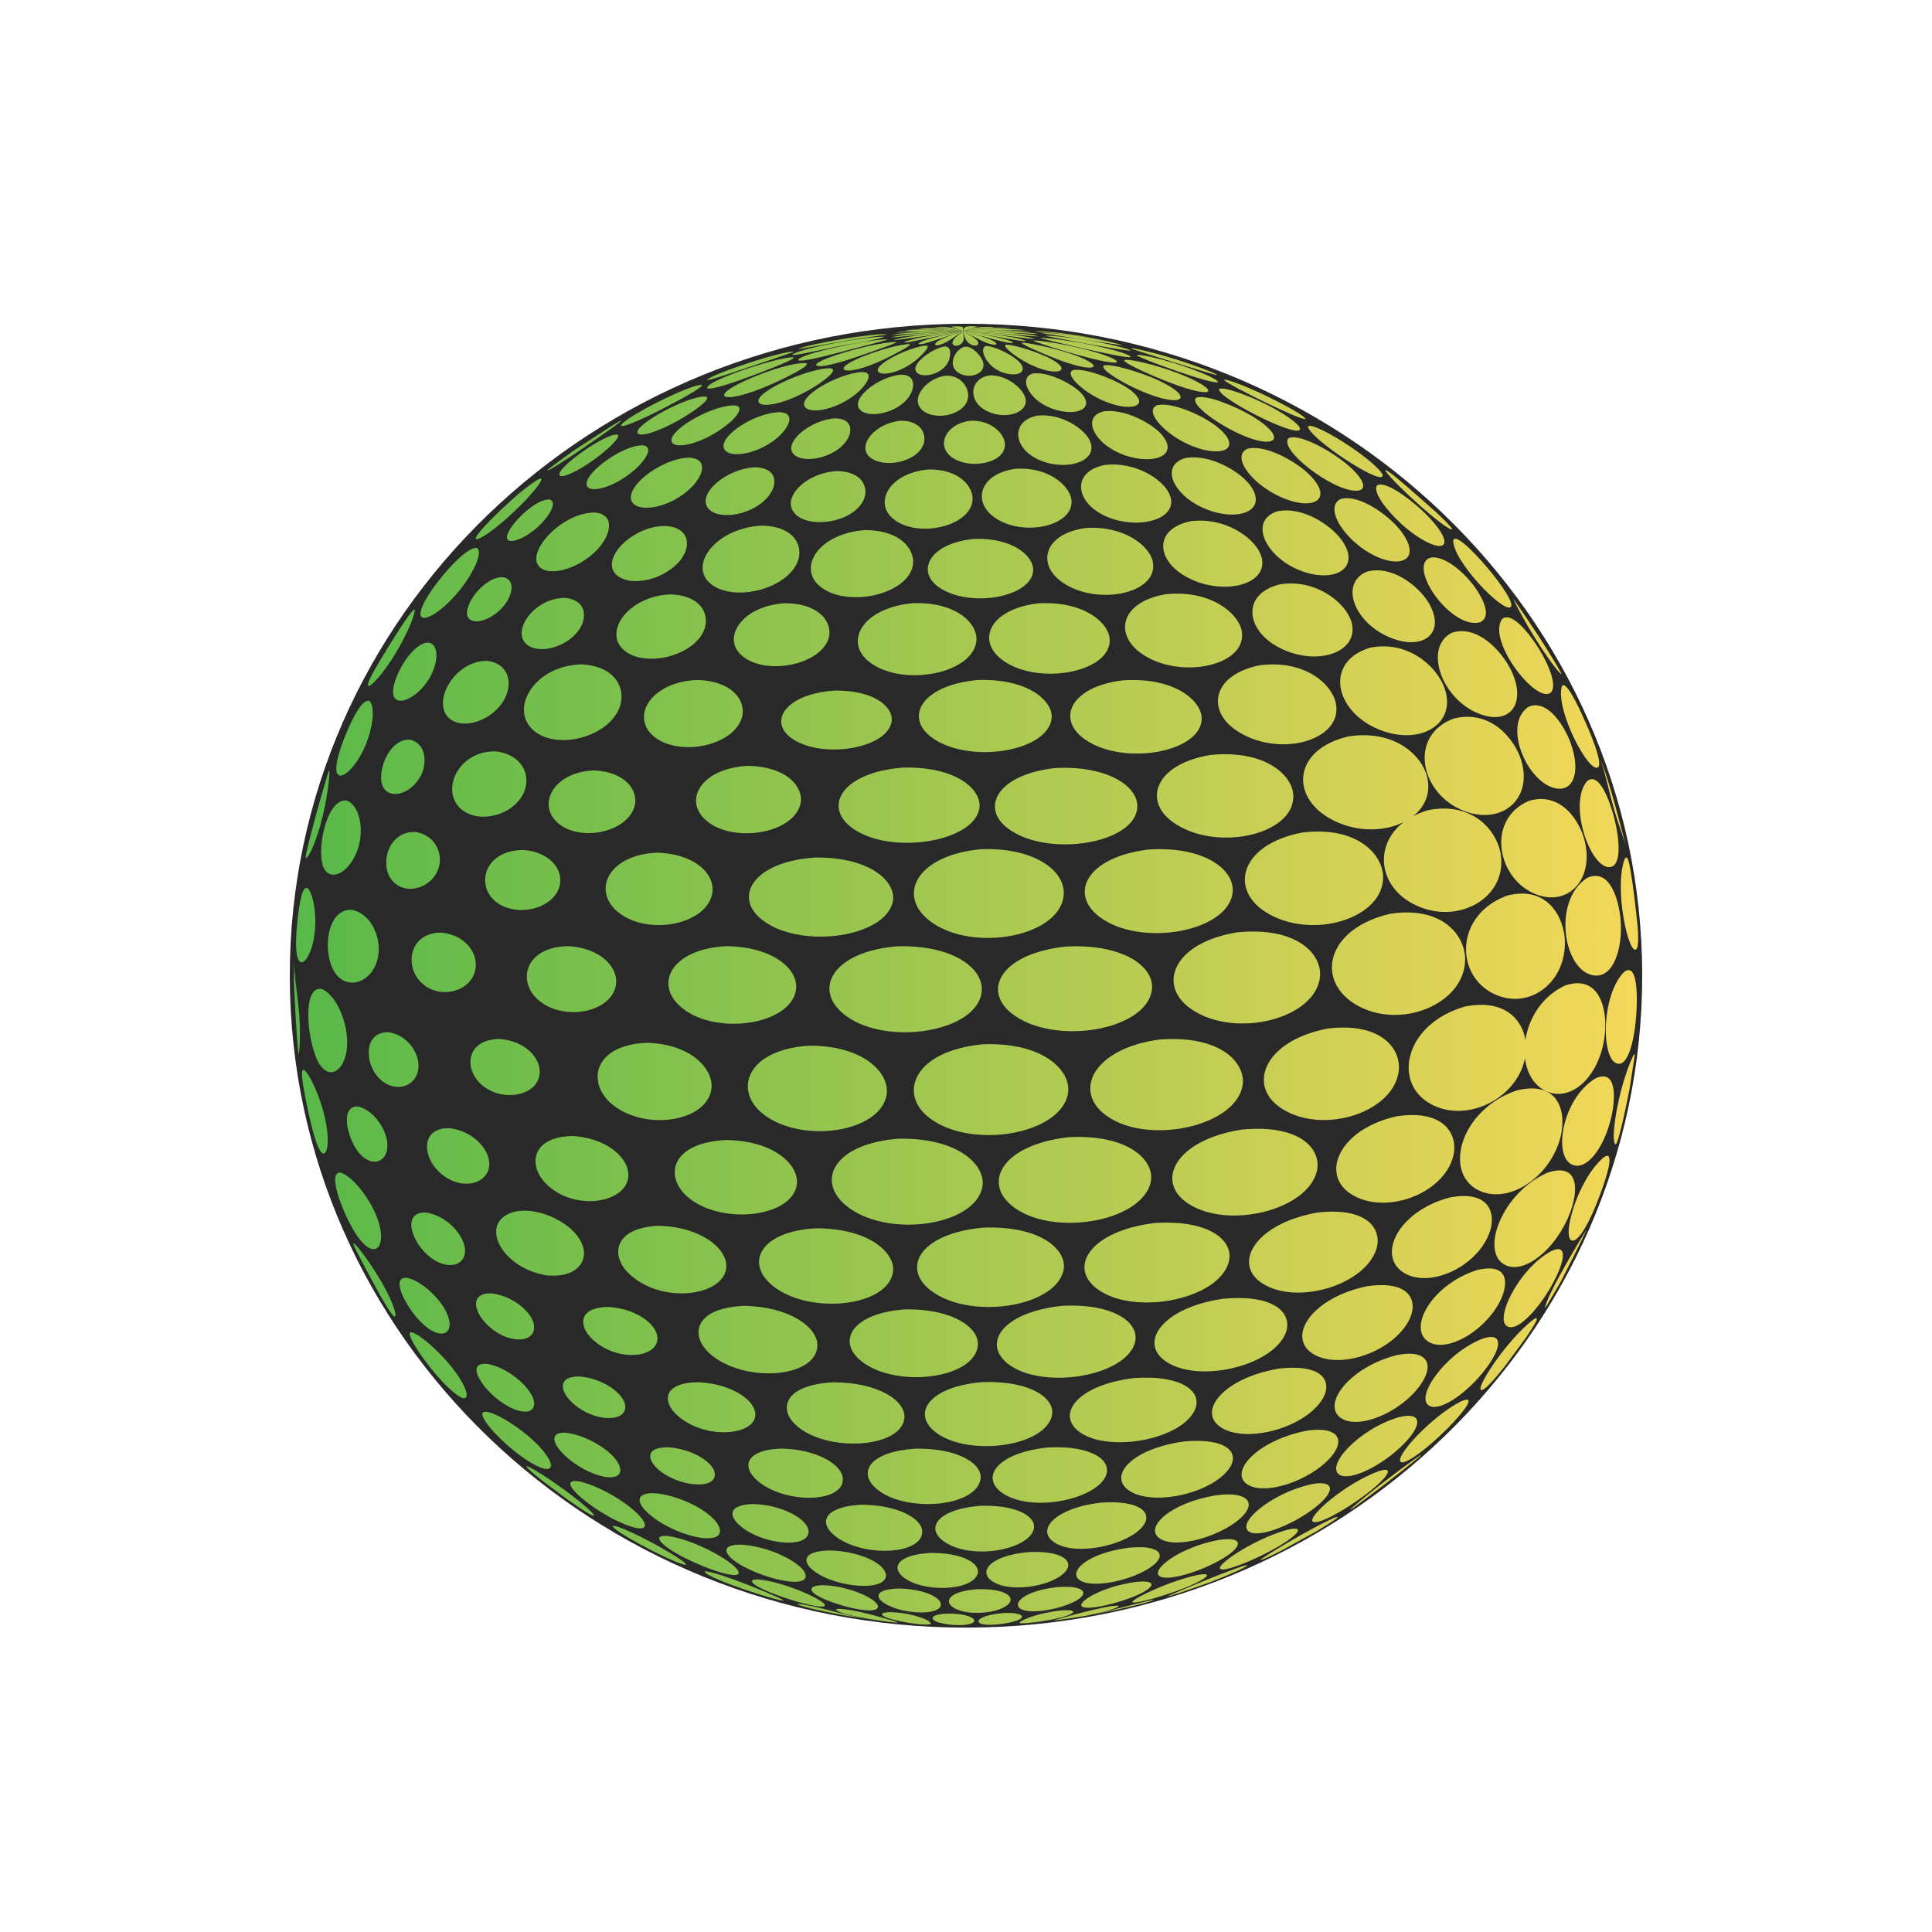 <svg width="40" height="40" viewBox="0 0 40 40" fill="none" xmlns="http://www.w3.org/2000/svg">
<path d="M20.021 33.698C27.753 33.685 34.012 27.632 34 20.178C33.988 12.723 27.71 6.691 19.978 6.703C12.246 6.716 5.988 12.769 6 20.223C6.012 27.677 12.29 33.71 20.021 33.698Z" fill="#292929"/>
<path d="M11.937 9.371C11.724 9.514 11.361 9.753 11.33 9.741C11.345 9.724 11.355 9.714 11.415 9.668L11.441 9.647L11.87 9.334C12.818 8.717 12.818 8.717 12.866 8.709C12.798 8.788 11.944 9.365 11.937 9.371ZM12.259 9.544C12.537 9.348 12.875 9.05 12.783 8.998C12.534 8.962 11.464 9.724 11.591 9.847C11.645 9.901 11.944 9.766 12.259 9.544ZM13.067 9.788C13.328 9.581 13.56 9.268 13.32 9.22C12.879 9.197 11.967 9.886 12.173 10.089C12.278 10.193 12.693 10.085 13.067 9.788ZM20.134 10.372C20.169 10.087 19.866 9.703 19.211 9.72C18.401 9.799 18.084 10.417 18.499 10.747C19.002 11.148 20.071 10.903 20.134 10.372ZM22.178 10.32C22.123 10.037 21.693 9.664 21.033 9.705C20.288 9.803 20.128 10.376 20.578 10.704C21.18 11.144 22.288 10.88 22.178 10.32ZM24.194 10.193C24.046 9.913 23.509 9.56 22.89 9.624C22.249 9.739 22.246 10.274 22.708 10.585C23.336 11.007 24.353 10.828 24.24 10.314C24.232 10.276 24.213 10.228 24.194 10.193ZM25.852 10.008C25.622 9.734 25.04 9.4 24.551 9.481C24.05 9.618 24.247 10.145 24.76 10.44C25.392 10.801 26.113 10.685 25.985 10.241C25.965 10.166 25.919 10.087 25.852 10.008ZM27.057 9.778C26.764 9.514 26.171 9.197 25.825 9.292C25.464 9.456 25.962 10.094 26.641 10.341C27.14 10.523 27.462 10.384 27.292 10.058C27.245 9.973 27.161 9.871 27.057 9.778ZM27.773 9.523C27.436 9.268 26.867 8.973 26.677 9.074C26.464 9.299 27.578 10.164 28.079 10.16C28.29 10.158 28.269 9.986 28.027 9.741C27.979 9.693 27.896 9.614 27.773 9.523ZM14.305 10.1C14.549 9.863 14.678 9.512 14.288 9.475C13.674 9.473 12.841 10.15 13.113 10.428C13.297 10.614 13.908 10.488 14.305 10.1ZM15.929 10.249C16.1 10.021 16.096 9.693 15.647 9.674C15.027 9.695 14.409 10.243 14.672 10.536C14.89 10.781 15.616 10.668 15.929 10.249ZM17.883 10.343C17.992 10.098 17.858 9.757 17.322 9.753C16.652 9.795 16.14 10.347 16.482 10.658C16.798 10.949 17.674 10.812 17.883 10.343ZM27.965 9.253C27.562 8.979 27.098 8.742 27.079 8.838C27.148 9.097 28.532 10.013 28.622 9.861C28.66 9.795 28.372 9.529 27.965 9.253ZM10.537 10.396L10.507 10.422C10.645 10.303 10.831 10.143 10.969 10.021C10.768 10.189 10.63 10.312 10.537 10.396ZM9.468 12.279C9.772 11.922 10.015 11.438 9.875 11.347C9.676 11.306 9.211 11.864 9.192 11.887C8.775 12.389 8.674 12.667 8.712 12.752C8.774 12.891 9.15 12.655 9.468 12.279ZM10.44 12.532C10.624 12.298 10.664 12.001 10.424 11.951C10.014 11.922 9.53 12.595 9.706 12.804C9.835 12.954 10.219 12.812 10.44 12.532ZM20.213 13.29C20.265 12.939 19.841 12.464 18.914 12.487C17.875 12.576 17.474 13.265 17.973 13.684C18.628 14.232 20.113 13.971 20.213 13.29ZM22.975 13.234C22.956 12.889 22.434 12.439 21.501 12.491C20.512 12.605 20.221 13.232 20.716 13.636C21.43 14.216 23.013 13.935 22.975 13.234ZM25.701 13.026C25.61 12.68 25.052 12.211 24.14 12.302C23.207 12.458 23.059 13.124 23.626 13.526C24.401 14.078 25.787 13.798 25.714 13.103C25.712 13.08 25.706 13.049 25.701 13.026ZM27.94 12.775C27.783 12.435 27.217 11.984 26.499 12.098C25.71 12.293 25.789 13.02 26.438 13.383C27.242 13.834 28.188 13.506 27.973 12.85C27.963 12.827 27.95 12.798 27.94 12.775ZM29.57 12.466C29.355 12.123 28.821 11.7 28.307 11.833C27.735 12.059 28.013 12.875 28.771 13.196C29.413 13.468 29.879 13.159 29.647 12.615C29.628 12.568 29.597 12.509 29.57 12.466ZM30.514 12.127C30.153 11.65 29.658 11.399 29.512 11.621C29.294 11.955 30.094 13.03 30.647 12.883C30.956 12.727 30.56 12.188 30.514 12.127ZM11.994 13.03C12.157 12.787 12.148 12.426 11.704 12.379C11.079 12.372 10.601 13.034 10.883 13.321C11.129 13.568 11.741 13.408 11.994 13.03ZM14.555 13.095C14.714 12.787 14.574 12.339 13.896 12.306C13.042 12.329 12.514 13.037 12.879 13.423C13.263 13.829 14.28 13.628 14.555 13.095ZM17.152 13.228C17.255 12.924 17.002 12.495 16.257 12.489C15.372 12.54 14.944 13.19 15.344 13.56C15.814 13.995 16.962 13.784 17.152 13.228ZM30.796 11.756C30.731 11.679 30.151 10.999 30.088 11.187C30.073 11.6 31.096 12.673 31.272 12.572C31.37 12.516 31.094 12.109 30.796 11.756ZM7.53 15.515C7.724 15.104 7.779 14.606 7.643 14.51C7.501 14.473 7.307 14.861 7.205 15.097C7.006 15.552 6.921 15.903 6.983 16.017C7.065 16.162 7.345 15.905 7.53 15.515ZM8.724 16.036C8.858 15.749 8.795 15.382 8.491 15.315C8.031 15.278 7.756 16.075 7.958 16.335C8.132 16.561 8.555 16.397 8.724 16.036ZM20.276 16.741C20.342 16.368 19.829 15.867 18.701 15.892C17.432 15.986 17.023 16.704 17.656 17.152C18.439 17.708 20.155 17.437 20.276 16.741ZM23.547 16.714C23.57 16.281 22.929 15.847 21.856 15.901C20.666 16.027 20.288 16.71 20.862 17.148C21.675 17.767 23.507 17.47 23.547 16.714ZM26.775 16.447C26.745 16.044 26.196 15.523 25.075 15.629C23.938 15.807 23.656 16.559 24.269 17.011C25.153 17.663 26.839 17.285 26.775 16.447ZM29.556 16.121C29.466 15.666 28.898 15.095 27.917 15.247C26.804 15.509 26.718 16.434 27.468 16.907C28.424 17.507 29.733 17.017 29.556 16.121ZM31.497 15.747C31.365 15.307 30.867 14.682 30.098 14.877C29.19 15.212 29.38 16.335 30.196 16.739C31.021 17.144 31.75 16.588 31.497 15.747ZM32.507 15.353C32.359 14.969 32.006 14.462 31.637 14.639C31.092 15.023 31.643 16.245 32.234 16.326C32.605 16.374 32.727 15.93 32.507 15.353ZM10.85 16.397C11.002 16.038 10.799 15.614 10.255 15.556C9.514 15.544 9.129 16.316 9.512 16.718C9.864 17.082 10.639 16.897 10.85 16.397ZM13.127 16.727C13.249 16.378 12.95 15.982 12.311 15.951C11.503 15.971 11.133 16.598 11.503 16.994C11.919 17.437 12.935 17.271 13.127 16.727ZM16.57 16.656C16.656 16.328 16.324 15.867 15.48 15.857C14.536 15.907 14.161 16.536 14.582 16.951C15.107 17.472 16.409 17.279 16.57 16.656ZM32.812 14.921C32.413 14.027 32.349 14.178 32.33 14.228C32.221 14.741 32.896 16.009 33.084 15.888C33.163 15.838 33.063 15.484 32.812 14.921ZM13.639 8.504C13.647 8.5 14.501 8.068 14.536 7.977L14.532 7.972C14.334 7.933 12.91 8.645 12.856 8.811L12.862 8.819C12.958 8.84 13.438 8.605 13.639 8.504ZM14.054 8.699C14.357 8.527 14.724 8.265 14.626 8.217L14.606 8.211C14.238 8.186 13.073 8.823 13.207 8.975C13.263 9.043 13.603 8.954 14.054 8.699ZM20.804 9.172C20.783 8.971 20.516 8.691 20.086 8.711C19.591 8.772 19.367 9.216 19.706 9.467C20.071 9.735 20.848 9.595 20.804 9.172ZM22.553 9.101C22.432 8.871 21.985 8.562 21.495 8.603C20.992 8.688 20.967 9.141 21.315 9.405C21.814 9.784 22.683 9.647 22.591 9.203C22.585 9.172 22.568 9.129 22.553 9.101ZM24.029 8.973C23.816 8.749 23.273 8.458 22.852 8.516C22.449 8.614 22.589 9.023 22.981 9.276C23.499 9.612 24.234 9.575 24.171 9.216C24.159 9.145 24.107 9.056 24.029 8.973ZM25.161 8.807C24.866 8.587 24.267 8.321 23.962 8.388C23.666 8.504 24.109 8.983 24.622 9.209C25.105 9.421 25.52 9.38 25.441 9.128C25.413 9.035 25.311 8.919 25.161 8.807ZM25.921 8.614C25.57 8.404 24.962 8.159 24.766 8.234C24.572 8.392 25.639 9.087 26.161 9.141C26.378 9.164 26.439 9.075 26.315 8.923C26.278 8.879 26.171 8.763 25.921 8.614ZM14.921 8.892C15.225 8.686 15.424 8.437 15.24 8.398L15.207 8.394C14.704 8.387 13.754 8.96 13.921 9.17C14.015 9.29 14.484 9.193 14.921 8.892ZM16.119 9.041C16.33 8.85 16.485 8.554 16.144 8.533C15.56 8.549 14.777 9.112 15.027 9.338C15.192 9.49 15.751 9.373 16.119 9.041ZM17.52 9.133C17.658 8.94 17.658 8.668 17.294 8.661C16.77 8.691 16.213 9.168 16.43 9.402C16.624 9.608 17.263 9.492 17.52 9.133ZM19.125 9.182C19.188 8.981 19.058 8.705 18.647 8.711C18.123 8.757 17.731 9.222 18.009 9.465C18.288 9.705 19 9.575 19.125 9.182ZM26.278 8.404C25.86 8.188 25.301 7.985 25.238 8.06C25.232 8.248 26.741 9.016 26.902 8.906C26.983 8.852 26.704 8.626 26.278 8.404ZM26.203 8.19C25.795 7.995 25.401 7.844 25.345 7.864L25.353 7.879C25.511 8.01 26.942 8.713 27.032 8.676C26.979 8.562 26.211 8.194 26.203 8.19ZM10.509 10.716C10.856 10.407 11.238 9.986 11.209 9.911C11.085 9.857 9.802 11.036 9.85 11.16C9.925 11.189 10.238 10.959 10.509 10.716ZM11.157 10.889C11.388 10.671 11.537 10.393 11.384 10.343C11.061 10.311 10.409 10.999 10.505 11.162C10.568 11.272 10.898 11.135 11.157 10.889ZM21.391 11.798C21.393 11.511 20.969 11.127 20.163 11.158C19.253 11.245 18.958 11.818 19.434 12.155C20.069 12.603 21.386 12.364 21.391 11.798ZM23.864 11.611C23.783 11.287 23.249 10.87 22.461 10.934C21.628 11.057 21.47 11.656 21.956 12.028C22.639 12.551 23.931 12.318 23.875 11.681C23.873 11.661 23.869 11.633 23.864 11.611ZM26.073 11.42C25.916 11.113 25.355 10.702 24.651 10.791C23.913 10.945 23.933 11.546 24.485 11.897C25.213 12.36 26.255 12.144 26.125 11.557C26.115 11.515 26.094 11.461 26.073 11.42ZM27.771 11.171C27.549 10.872 26.973 10.478 26.445 10.586C25.889 10.768 26.15 11.414 26.752 11.735C27.388 12.07 28.025 11.906 27.906 11.436C27.883 11.351 27.839 11.262 27.771 11.171ZM28.908 10.882C28.637 10.59 28.079 10.216 27.741 10.338C27.361 10.559 28.002 11.403 28.693 11.594C29.071 11.698 29.326 11.54 29.102 11.14C29.055 11.057 28.99 10.97 28.908 10.882ZM12.378 11.366C12.632 11.088 12.756 10.671 12.334 10.612C11.656 10.59 10.898 11.409 11.154 11.719C11.353 11.963 12.006 11.775 12.378 11.366ZM14.104 11.576C14.134 11.534 14.209 11.42 14.221 11.293C14.263 10.826 13.564 10.747 13.015 11.156C12.583 11.478 12.507 11.939 13.063 12.028C13.599 12.065 13.977 11.748 14.104 11.576ZM16.493 11.677C16.654 11.355 16.495 10.901 15.779 10.882C14.847 10.924 14.276 11.665 14.676 12.053C15.105 12.472 16.209 12.242 16.493 11.677ZM18.892 11.741C18.977 11.414 18.677 10.969 17.896 10.976C16.946 11.048 16.518 11.746 16.965 12.13C17.493 12.586 18.737 12.335 18.892 11.741ZM29.441 10.567C29.134 10.28 28.639 9.93 28.503 10.058C28.428 10.206 28.714 10.569 29.009 10.843C29.324 11.135 29.698 11.337 29.844 11.299C30.009 11.254 29.833 10.934 29.441 10.567ZM29.718 10.592C29.478 10.384 29.167 10.098 28.921 9.898L28.906 9.884C28.766 9.774 28.71 9.735 28.683 9.732L28.693 9.762C28.892 10.04 29.896 10.944 30.059 10.963L30.065 10.957C30.044 10.891 29.75 10.621 29.718 10.592ZM8.113 13.649C8.407 13.194 8.603 12.715 8.585 12.626L8.58 12.62C8.478 12.64 7.773 13.834 7.768 13.846L7.747 13.883C7.691 13.985 7.56 14.226 7.647 14.199C7.712 14.178 7.91 13.962 8.113 13.649ZM8.866 14.081C9.061 13.777 9.113 13.379 8.892 13.306C8.511 13.259 7.998 14.234 8.173 14.454C8.294 14.608 8.651 14.417 8.866 14.081ZM21.773 14.865C21.802 14.512 21.286 14.043 20.24 14.079C19.054 14.188 18.708 14.877 19.326 15.293C20.115 15.826 21.716 15.546 21.773 14.865ZM24.877 14.838C24.846 14.491 24.303 14.012 23.232 14.087C22.154 14.226 21.877 14.888 22.449 15.299C23.261 15.884 24.94 15.564 24.877 14.838ZM27.651 14.533C27.555 14.149 27.008 13.659 26.084 13.773C25.111 13.966 24.975 14.689 25.578 15.11C26.455 15.722 27.848 15.332 27.651 14.533ZM29.894 14.211C29.727 13.784 29.144 13.255 28.366 13.41C27.457 13.684 27.616 14.627 28.407 15.037C29.274 15.486 30.14 15.068 29.927 14.303C29.917 14.274 29.904 14.238 29.894 14.211ZM31.27 13.846C31.075 13.464 30.574 12.925 30.058 13.101C29.447 13.414 29.871 14.545 30.697 14.803C31.313 14.998 31.608 14.506 31.27 13.846ZM10.43 14.5C10.628 14.159 10.543 13.749 10.102 13.684C9.451 13.657 8.962 14.464 9.259 14.828C9.512 15.137 10.167 14.952 10.43 14.5ZM12.802 14.707C12.979 14.344 12.819 13.809 12.061 13.755C11.077 13.763 10.537 14.664 11.037 15.114C11.493 15.527 12.518 15.291 12.802 14.707ZM15.351 14.886C15.47 14.562 15.217 14.101 14.436 14.078C13.507 14.114 13.075 14.792 13.491 15.205C13.971 15.679 15.136 15.479 15.351 14.886ZM18.453 14.973C18.53 14.685 18.167 14.292 17.292 14.297C16.297 14.357 15.912 14.909 16.359 15.262C16.939 15.718 18.307 15.529 18.453 14.973ZM31.879 13.462C31.701 13.163 31.305 12.642 31.1 12.816C30.794 13.24 31.716 14.464 32.061 14.363C32.238 14.313 32.163 13.933 31.879 13.462ZM32.311 13.914C32.044 13.441 31.641 12.839 31.33 12.395L31.345 12.433C31.718 13.18 32.194 13.852 32.32 13.954L32.328 13.95L32.311 13.914ZM6.618 17.134C6.781 16.577 6.829 16.038 6.821 15.951C6.808 15.959 6.808 15.959 6.783 16.032C6.639 16.517 6.455 17.163 6.342 17.655L6.336 17.686C6.33 17.735 6.33 17.742 6.332 17.762L6.347 17.765C6.417 17.7 6.53 17.435 6.618 17.134ZM7.411 17.569C7.547 17.146 7.434 16.663 7.179 16.575C6.743 16.517 6.522 17.708 6.724 18.007C6.893 18.259 7.265 18.022 7.411 17.569ZM22.021 18.555C22.084 18.051 21.443 17.538 20.301 17.582C19.008 17.709 18.597 18.487 19.182 19.01C20 19.74 21.912 19.435 22.021 18.555ZM25.522 18.451C25.547 17.974 24.881 17.509 23.762 17.59C22.488 17.754 22.138 18.503 22.756 18.977C23.616 19.635 25.478 19.282 25.522 18.451ZM28.635 18.134C28.616 17.677 28.084 17.098 26.96 17.237C25.685 17.482 25.445 18.4 26.203 18.883C27.15 19.483 28.672 19.016 28.635 18.134ZM31.075 17.715C31.011 17.213 30.503 16.59 29.57 16.773C28.457 17.096 28.39 18.198 29.186 18.674C30.079 19.209 31.192 18.643 31.075 17.715ZM32.818 17.443C32.721 17.003 32.32 16.38 31.652 16.582C30.741 16.978 31.006 18.248 31.846 18.532C32.493 18.746 32.983 18.198 32.818 17.443ZM9.081 17.97C9.179 17.667 9.006 17.287 8.603 17.225C8.035 17.2 7.85 17.901 8.115 18.225C8.384 18.551 8.942 18.402 9.081 17.97ZM11.582 18.358C11.679 18.024 11.403 17.64 10.835 17.598C10.052 17.601 9.854 18.285 10.225 18.634C10.626 19.01 11.438 18.846 11.582 18.358ZM14.739 18.532C14.841 18.126 14.411 17.677 13.608 17.654C12.607 17.692 12.255 18.424 12.783 18.873C13.372 19.375 14.58 19.165 14.739 18.532ZM18.484 18.671C18.568 18.281 18.059 17.746 16.889 17.754C15.589 17.833 15.159 18.58 15.796 19.058C16.591 19.655 18.324 19.406 18.484 18.671ZM33.418 16.924C33.391 16.822 33.153 15.938 32.86 16.171C32.462 16.633 32.917 17.966 33.322 17.953C33.568 17.947 33.545 17.414 33.418 16.924ZM33.197 15.878L33.144 15.733L33.153 15.762C33.257 16.096 33.326 16.442 33.424 16.777C33.493 17.018 33.583 17.254 33.656 17.493C33.53 17.005 33.361 16.353 33.197 15.878ZM15.393 7.638C16.403 7.3 16.403 7.3 16.432 7.283V7.279C16.196 7.267 14.841 7.707 14.641 7.858L14.645 7.867C14.712 7.864 14.9 7.804 15.393 7.638ZM15.536 7.792C15.676 7.74 16.38 7.476 16.434 7.41L16.422 7.398C16.136 7.379 14.587 7.887 14.643 8.039C14.729 8.078 15.175 7.925 15.536 7.792ZM16.009 7.939C16.224 7.842 16.81 7.561 16.689 7.52L16.668 7.516C16.196 7.507 14.829 8.074 15.008 8.207C15.069 8.251 15.386 8.217 16.009 7.939ZM20.046 8.207C20.058 8.057 19.927 7.765 19.576 7.779C19.175 7.829 18.823 8.265 19.102 8.497C19.378 8.728 20.017 8.585 20.046 8.207ZM21.205 8.178C21.117 7.993 20.798 7.75 20.478 7.773C20.104 7.835 20.032 8.251 20.359 8.468C20.727 8.713 21.29 8.579 21.234 8.261C21.228 8.234 21.217 8.201 21.205 8.178ZM22.349 8.105C22.161 7.929 21.699 7.696 21.397 7.73C21.109 7.798 21.257 8.163 21.576 8.36C21.988 8.614 22.545 8.578 22.482 8.3C22.476 8.273 22.451 8.199 22.349 8.105ZM23.292 8.001C22.986 7.813 22.439 7.62 22.221 7.661C22.025 7.734 22.395 8.089 22.794 8.275C23.274 8.497 23.662 8.454 23.572 8.257C23.556 8.221 23.497 8.126 23.292 8.001ZM23.975 7.871C23.603 7.7 23 7.522 22.852 7.568C22.725 7.667 23.729 8.226 24.236 8.28C24.426 8.302 24.493 8.248 24.405 8.143C24.338 8.064 24.18 7.966 23.975 7.871ZM24.382 7.725C23.931 7.553 23.342 7.412 23.274 7.458C23.269 7.535 24.046 7.858 24.292 7.948C24.677 8.091 24.965 8.153 25.011 8.103C25.058 8.055 24.835 7.898 24.382 7.725ZM16.775 8.06C17.025 7.916 17.342 7.678 17.223 7.632L17.169 7.624C16.695 7.634 15.559 8.147 15.716 8.34C15.804 8.446 16.276 8.35 16.775 8.06ZM17.733 8.147C17.933 7.979 18.102 7.725 17.881 7.705L17.844 7.703C17.346 7.73 16.461 8.234 16.681 8.442C16.825 8.578 17.361 8.458 17.733 8.147ZM18.831 8.197C18.931 8.043 18.981 7.755 18.652 7.757C18.173 7.798 17.553 8.29 17.831 8.506C18.042 8.668 18.616 8.531 18.831 8.197ZM24.485 7.574C24.063 7.433 23.641 7.339 23.545 7.348L23.539 7.358C23.624 7.431 25.123 7.974 25.219 7.912C25.217 7.854 24.837 7.692 24.485 7.574ZM24.28 7.42C23.841 7.285 23.499 7.211 23.42 7.209L23.432 7.223C23.445 7.229 25.107 7.761 25.203 7.767C25.182 7.728 24.666 7.537 24.28 7.42ZM22.148 6.92C21.771 6.866 21.455 6.848 21.434 6.86C21.453 6.864 21.459 6.864 21.503 6.87C22.017 6.906 22.524 6.978 23.017 7.08L23 7.074C22.994 7.074 22.584 6.982 22.148 6.92ZM17.274 7.097C17.689 7.022 17.96 6.984 18.177 6.953C18.34 6.929 18.346 6.928 18.363 6.922V6.92C18.127 6.895 16.835 7.097 16.516 7.227C16.53 7.231 16.53 7.231 17.274 7.097ZM17.267 7.188C17.612 7.115 17.965 7.08 18.305 6.978V6.972C17.994 6.96 16.651 7.188 16.407 7.337V7.348C16.478 7.356 16.63 7.323 17.267 7.188ZM17.451 7.277C18.355 7.041 18.355 7.041 18.37 7.032L18.359 7.026C17.994 7.026 16.572 7.315 16.524 7.454C16.57 7.503 17.027 7.389 17.451 7.277ZM20.345 7.472C20.305 7.364 20.132 7.165 19.979 7.177C19.789 7.215 19.593 7.559 19.844 7.719C20.061 7.858 20.415 7.748 20.357 7.503L20.345 7.472ZM21.044 7.441C20.889 7.312 20.537 7.149 20.407 7.165C20.282 7.204 20.38 7.51 20.649 7.661C20.9 7.802 21.203 7.773 21.173 7.613C21.167 7.576 21.138 7.518 21.044 7.441ZM21.67 7.387C21.393 7.256 20.923 7.119 20.818 7.138C20.735 7.182 21.203 7.537 21.597 7.651C21.845 7.725 22.021 7.698 21.969 7.595C21.95 7.562 21.887 7.489 21.67 7.387ZM22.15 7.317C21.775 7.194 21.219 7.078 21.151 7.099C21.165 7.149 21.889 7.445 22.075 7.505C22.603 7.676 22.639 7.593 22.643 7.582C22.652 7.537 22.503 7.435 22.15 7.317ZM22.472 7.234C21.99 7.111 21.422 7.032 21.395 7.053C21.505 7.122 23.077 7.601 23.13 7.491C23.1 7.422 22.777 7.314 22.472 7.234ZM17.831 7.358C17.988 7.304 18.507 7.124 18.556 7.09L18.553 7.082L18.537 7.08C18.04 7.095 16.762 7.48 16.91 7.57C16.935 7.588 17.077 7.618 17.831 7.358ZM18.346 7.42C18.351 7.418 18.831 7.182 18.844 7.132L18.812 7.124C18.378 7.153 17.317 7.543 17.484 7.657C17.545 7.696 17.831 7.669 18.346 7.42ZM18.96 7.46C19.04 7.395 19.292 7.163 19.178 7.155H19.159C18.8 7.192 18.006 7.584 18.203 7.713C18.301 7.777 18.645 7.711 18.96 7.46ZM19.639 7.478C19.67 7.408 19.726 7.165 19.555 7.173C19.309 7.209 18.804 7.561 18.992 7.723C19.123 7.837 19.52 7.744 19.639 7.478ZM22.624 7.146C22.14 7.047 21.57 6.98 21.537 7.001C21.551 7.007 23.278 7.431 23.411 7.393C23.395 7.327 22.919 7.207 22.624 7.146ZM22.589 7.057C22.15 6.982 21.67 6.937 21.641 6.953C21.656 6.957 23.347 7.283 23.411 7.258C23.366 7.223 23.008 7.128 22.589 7.057ZM22.369 6.968C21.973 6.908 21.603 6.883 21.545 6.893C21.558 6.897 23.207 7.151 23.236 7.146L23.228 7.142C23.125 7.107 22.758 7.026 22.369 6.968ZM19.962 6.796C19.95 6.818 19.948 6.841 19.941 6.862L19.944 6.86C20.011 6.829 20.069 6.81 20.18 6.779C20.221 6.767 20.226 6.767 20.232 6.764V6.762C20.228 6.76 19.996 6.731 19.962 6.796ZM19.789 6.798C19.873 6.827 19.916 6.848 19.939 6.862V6.86C19.936 6.835 19.946 6.812 19.942 6.789L19.925 6.769C19.881 6.752 19.708 6.756 19.697 6.765C19.699 6.769 19.699 6.769 19.789 6.798ZM19.624 6.808C19.796 6.829 19.896 6.852 19.939 6.862C19.789 6.802 19.681 6.76 19.388 6.773C19.365 6.775 19.365 6.775 19.357 6.777C19.363 6.779 19.37 6.781 19.443 6.789C19.484 6.792 19.551 6.798 19.624 6.808ZM19.478 6.823C19.722 6.837 19.873 6.854 19.939 6.862C19.796 6.837 19.416 6.767 19.031 6.802L19.019 6.806C19.171 6.821 19.324 6.814 19.478 6.823ZM19.368 6.841C19.664 6.845 19.858 6.856 19.939 6.862C19.173 6.787 18.793 6.833 18.75 6.839L18.747 6.841C18.954 6.86 19.161 6.839 19.368 6.841ZM19.297 6.862C19.628 6.854 19.844 6.86 19.939 6.862C18.981 6.814 18.562 6.883 18.558 6.883L18.556 6.885C18.576 6.887 18.618 6.887 18.773 6.879C18.919 6.874 19.1 6.866 19.297 6.862ZM20.436 6.821C20.284 6.829 20.13 6.843 19.941 6.862H19.952C20.334 6.837 20.626 6.833 21.031 6.837C21.178 6.839 21.19 6.837 21.209 6.835C21.148 6.819 20.8 6.802 20.436 6.821ZM20.297 6.808C20.161 6.823 20.04 6.845 19.939 6.864L19.948 6.862C20.257 6.825 20.509 6.812 20.816 6.804C20.902 6.802 20.912 6.8 20.929 6.8C20.898 6.789 20.606 6.773 20.297 6.808ZM20.138 6.798C20.063 6.816 19.996 6.841 19.939 6.862L19.944 6.86C20.119 6.823 20.28 6.8 20.518 6.781C20.58 6.775 20.585 6.775 20.597 6.773C20.587 6.769 20.342 6.752 20.138 6.798ZM19.272 6.883C19.618 6.864 19.835 6.862 19.941 6.862C18.879 6.848 18.464 6.931 18.461 6.933C18.47 6.939 18.551 6.933 18.783 6.916C18.892 6.908 19.079 6.895 19.272 6.883ZM19.292 6.906C19.63 6.875 19.839 6.866 19.941 6.862C18.908 6.883 18.489 6.97 18.461 6.984C18.482 6.987 18.537 6.984 18.808 6.955C18.979 6.937 19.127 6.922 19.292 6.906ZM19.355 6.929C19.57 6.899 19.76 6.877 19.939 6.862H19.927C18.789 6.928 18.503 7.04 18.503 7.04C18.522 7.047 18.522 7.047 19.355 6.929ZM19.954 6.97C19.952 6.933 19.939 6.899 19.939 6.862L19.936 6.864C19.858 6.92 19.77 6.985 19.739 7.041C19.689 7.132 19.75 7.153 19.779 7.157C19.844 7.167 19.965 7.121 19.954 6.97ZM20.127 6.964C20.073 6.929 20.017 6.901 19.939 6.862V6.864C19.962 6.916 19.967 6.974 19.992 7.024C20 7.04 20.019 7.072 20.058 7.105C20.127 7.161 20.234 7.173 20.251 7.124C20.261 7.105 20.263 7.055 20.127 6.964ZM20.296 6.955C20.154 6.91 20.004 6.877 19.939 6.862L19.942 6.864C20.113 6.933 20.267 7.04 20.439 7.103C20.535 7.138 20.639 7.149 20.628 7.113C20.624 7.09 20.545 7.032 20.296 6.955ZM20.436 6.939C20.244 6.902 20.061 6.877 19.939 6.862L19.946 6.864C20.082 6.891 20.178 6.914 20.428 6.984C20.635 7.041 20.946 7.13 20.973 7.095C20.952 7.059 20.731 6.995 20.436 6.939ZM20.537 6.92C20.359 6.899 20.163 6.879 19.941 6.862L19.95 6.864C20.226 6.897 20.413 6.929 20.743 6.989C21.015 7.04 21.209 7.074 21.24 7.059C21.182 7.018 20.843 6.957 20.537 6.92ZM20.597 6.899C20.397 6.883 20.182 6.872 19.939 6.862H19.95C20.296 6.885 20.541 6.914 20.963 6.968C21.228 7.003 21.37 7.02 21.413 7.014C21.386 6.987 21.031 6.931 20.597 6.899ZM19.47 6.947C19.704 6.897 19.85 6.874 19.941 6.862L19.929 6.864C18.916 6.968 18.726 7.082 18.724 7.084C18.741 7.103 18.741 7.103 19.47 6.947ZM19.612 6.96C19.747 6.914 19.843 6.885 19.941 6.862L19.933 6.864C19.2 6.987 19.021 7.092 19.015 7.119C19.052 7.151 19.263 7.08 19.612 6.96ZM19.773 6.968C19.839 6.922 19.881 6.891 19.939 6.862L19.933 6.864C19.284 7.053 19.361 7.142 19.363 7.142C19.366 7.144 19.453 7.196 19.773 6.968ZM20.612 6.875C20.403 6.866 20.19 6.862 19.939 6.862H19.952C20.355 6.874 20.641 6.895 21.127 6.939C21.366 6.96 21.441 6.966 21.489 6.964C21.455 6.937 21.021 6.893 20.612 6.875ZM20.581 6.852C20.384 6.85 20.178 6.852 19.939 6.862H19.952C20.328 6.86 20.628 6.87 21.136 6.899C21.382 6.912 21.438 6.916 21.47 6.912C21.445 6.895 21.052 6.858 20.581 6.852ZM21.338 6.86C20.879 6.833 20.413 6.833 19.939 6.862H19.95C20.399 6.843 20.733 6.85 21.123 6.86C21.297 6.864 21.309 6.864 21.334 6.862L21.338 6.86ZM11.238 30.029C10.879 29.599 10.144 29.155 10.006 29.238C9.839 29.337 10.714 30.222 11.236 30.4C11.259 30.406 11.29 30.413 11.313 30.413C11.461 30.421 11.43 30.259 11.238 30.029ZM20.297 30.645C20.372 30.317 19.844 29.975 18.944 29.993C18.021 30.056 17.766 30.466 18.115 30.796C18.677 31.324 20.167 31.222 20.297 30.645ZM22.885 30.579C23.052 30.245 22.616 29.921 21.701 29.968C20.664 30.072 20.296 30.572 20.731 30.896C21.319 31.328 22.645 31.058 22.885 30.579ZM25.439 30.417C25.689 30.08 25.407 29.763 24.514 29.844C23.436 29.993 22.944 30.547 23.363 30.852C23.833 31.193 25.056 30.936 25.439 30.417ZM27.541 30.182C27.854 29.833 27.716 29.578 27.226 29.603C27.167 29.607 27.088 29.616 27.029 29.626C26.025 29.827 25.424 30.489 25.837 30.74C26.2 30.962 27.107 30.664 27.541 30.182ZM29.067 29.892C29.397 29.555 29.436 29.312 29.159 29.312C29.092 29.312 29.011 29.331 28.958 29.342C28.121 29.591 27.416 30.373 27.747 30.541C27.977 30.659 28.631 30.336 29.067 29.892ZM29.975 29.568C30.27 29.269 30.505 28.972 30.363 28.978C30.332 28.98 30.282 29.001 30.249 29.014C29.635 29.321 28.814 30.218 29.017 30.274C29.13 30.303 29.56 29.987 29.975 29.568ZM12.787 30.271C12.539 29.877 11.722 29.551 11.52 29.701C11.305 29.862 11.933 30.468 12.534 30.579C12.917 30.626 12.867 30.398 12.787 30.271ZM14.787 30.454C14.708 30.24 14.301 29.991 13.82 29.964C13.344 29.968 13.426 30.224 13.589 30.386C13.979 30.77 14.806 30.867 14.8 30.525C14.8 30.502 14.795 30.473 14.787 30.454ZM17.449 30.605C17.426 30.317 16.906 30.003 16.169 29.991C15.466 30.018 15.351 30.34 15.647 30.624C16.194 31.149 17.491 31.133 17.449 30.605ZM13.868 32.148C13.368 31.847 12.739 31.552 12.683 31.595C12.699 31.695 13.733 32.258 14.14 32.388C14.173 32.397 14.18 32.397 14.198 32.397L14.204 32.386C14.177 32.345 14.063 32.266 13.868 32.148ZM20.242 32.579C20.299 32.364 19.916 32.142 19.25 32.152C18.603 32.193 18.453 32.436 18.685 32.639C19.081 32.984 20.142 32.944 20.242 32.579ZM22.063 32.532C22.244 32.312 21.975 32.1 21.29 32.135C20.557 32.202 20.265 32.498 20.503 32.706C20.843 33.005 21.802 32.851 22.063 32.532ZM23.86 32.42C24.088 32.243 24.056 32.094 23.775 32.046C23.628 32.021 23.459 32.036 23.368 32.044C22.524 32.154 22.132 32.525 22.334 32.7C22.581 32.916 23.482 32.712 23.86 32.42ZM25.338 32.255C25.635 32.069 25.714 31.917 25.534 31.876C25.439 31.855 25.301 31.874 25.226 31.884C24.418 32.035 23.804 32.511 24.015 32.637C24.203 32.747 24.919 32.515 25.338 32.255ZM26.413 32.05C26.781 31.84 26.958 31.672 26.831 31.651C26.785 31.643 26.72 31.658 26.654 31.672C25.965 31.861 25.132 32.42 25.272 32.488C25.368 32.538 25.956 32.31 26.413 32.05ZM26.543 32.096L27.242 31.712L27.284 31.687C27.539 31.533 27.662 31.452 27.697 31.411L27.689 31.404C27.666 31.409 27.656 31.411 27.61 31.43C27.167 31.625 26.175 32.216 26.094 32.297C26.148 32.305 26.537 32.098 26.543 32.096ZM15.105 32.349C14.806 32.125 14.226 31.851 13.81 31.799C13.75 31.797 13.572 31.788 13.685 31.924C13.941 32.231 15.265 32.762 15.294 32.569C15.301 32.525 15.232 32.444 15.105 32.349ZM16.61 32.484C16.443 32.295 15.91 32.015 15.34 31.98C14.868 31.98 15.081 32.206 15.129 32.251C15.499 32.602 16.722 32.949 16.681 32.611C16.676 32.575 16.651 32.532 16.61 32.484ZM18.334 32.563C18.263 32.349 17.777 32.112 17.165 32.1C16.597 32.119 16.654 32.336 16.777 32.459C17.165 32.855 18.307 32.978 18.343 32.631C18.346 32.61 18.342 32.583 18.334 32.563ZM20.169 33.569C20.203 33.501 20.002 33.403 19.618 33.407C19.311 33.42 19.276 33.493 19.328 33.54C19.457 33.65 20.1 33.698 20.169 33.569ZM21.067 33.547C21.175 33.503 21.19 33.457 21.111 33.426C21.013 33.387 20.833 33.395 20.773 33.397C20.37 33.428 20.205 33.538 20.274 33.598C20.369 33.683 20.875 33.625 21.067 33.547ZM21.956 33.49C22.157 33.438 22.259 33.382 22.207 33.355C22.161 33.328 22.004 33.341 21.952 33.345C21.468 33.397 21.102 33.555 21.107 33.602C21.155 33.629 21.653 33.569 21.956 33.49ZM22.685 33.409C22.781 33.387 23.102 33.312 23.159 33.258L23.154 33.246C23.123 33.241 23.092 33.242 23.004 33.254C22.579 33.322 21.797 33.553 21.791 33.555C21.981 33.53 22.234 33.493 22.424 33.463L22.468 33.455C22.526 33.441 22.603 33.428 22.685 33.409ZM17.631 33.455C17.267 33.372 16.908 33.256 16.537 33.206L16.503 33.204C16.555 33.27 17.288 33.409 17.528 33.453C17.677 33.478 17.879 33.509 18.029 33.532H18.025C17.919 33.517 17.791 33.492 17.631 33.455ZM18.374 33.522C17.94 33.395 17.622 33.326 17.403 33.31C17.338 33.308 17.319 33.312 17.309 33.326C17.355 33.436 18.464 33.605 18.585 33.592C18.574 33.582 18.572 33.58 18.374 33.522ZM19.226 33.561C19.109 33.489 18.787 33.385 18.438 33.378C18.228 33.382 18.25 33.424 18.28 33.451C18.409 33.557 19.292 33.696 19.274 33.607L19.226 33.561ZM20.896 33.191C21.013 33.042 20.768 32.886 20.232 32.903C19.677 32.944 19.564 33.129 19.695 33.248C19.954 33.484 20.726 33.41 20.896 33.191ZM22.301 33.129C22.478 33.019 22.472 32.92 22.282 32.874C22.15 32.843 21.992 32.853 21.9 32.859C21.263 32.924 20.977 33.163 21.102 33.287C21.273 33.455 22.009 33.308 22.301 33.129ZM23.555 33.021C23.814 32.903 23.906 32.801 23.793 32.76C23.714 32.731 23.568 32.748 23.488 32.756C22.797 32.859 22.299 33.169 22.399 33.26C22.503 33.351 23.165 33.196 23.555 33.021ZM24.518 32.88C24.852 32.747 25.044 32.627 24.975 32.598C24.94 32.583 24.839 32.6 24.789 32.61C24.232 32.727 23.495 33.075 23.441 33.165L23.449 33.177C23.555 33.2 24.14 33.03 24.518 32.88ZM22.651 33.422C23.058 33.343 23.18 33.318 23.651 33.202L23.664 33.198C23.758 33.173 23.86 33.142 23.896 33.125C23.889 33.121 23.887 33.121 23.814 33.136C23.422 33.223 23.04 33.337 22.651 33.422ZM25.163 32.714C25.449 32.602 25.779 32.459 25.825 32.411C25.812 32.405 25.808 32.403 25.729 32.426C25.332 32.552 24.209 33.028 24.177 33.046C24.226 33.05 24.485 32.959 25.052 32.758L25.078 32.748C25.104 32.737 25.138 32.724 25.163 32.714ZM15.854 32.963C15.71 32.903 14.975 32.596 14.641 32.536C14.605 32.532 14.599 32.532 14.585 32.538C14.643 32.679 16.075 33.144 16.221 33.14C16.211 33.123 16.201 33.109 15.854 32.963ZM16.885 33.084C16.631 32.947 16.098 32.737 15.708 32.702C15.651 32.7 15.518 32.697 15.589 32.776C15.768 32.971 17.105 33.38 17.079 33.231C17.075 33.202 17.004 33.15 16.885 33.084ZM18.117 33.165C17.975 33.032 17.526 32.839 17.052 32.82C16.735 32.824 16.793 32.924 16.831 32.967C17.015 33.167 18.159 33.488 18.177 33.266C18.18 33.229 18.136 33.183 18.117 33.165ZM19.478 33.202C19.455 33.055 19.084 32.891 18.587 32.889C18.171 32.907 18.121 33.036 18.251 33.148C18.58 33.432 19.52 33.472 19.478 33.202ZM9.497 28.503C9.184 28.028 8.607 27.548 8.497 27.586C8.363 27.634 9.14 28.721 9.545 28.931L9.576 28.943C9.718 28.983 9.681 28.783 9.497 28.503ZM21.77 29.342C21.889 28.962 21.342 28.578 20.336 28.615C19.253 28.707 18.898 29.238 19.324 29.615C19.946 30.163 21.57 29.983 21.77 29.342ZM24.727 29.213C24.923 28.829 24.499 28.459 23.474 28.532C22.328 28.671 21.873 29.259 22.319 29.624C22.887 30.087 24.416 29.827 24.727 29.213ZM27.37 28.983C27.587 28.646 27.453 28.221 26.468 28.337C25.357 28.528 24.814 29.186 25.234 29.52C25.722 29.908 26.979 29.591 27.37 28.983ZM29.399 28.686C29.716 28.25 29.543 27.961 29.013 28.04C28.985 28.044 28.946 28.051 28.917 28.057C27.946 28.302 27.361 29.07 27.756 29.354C28.111 29.611 28.988 29.254 29.399 28.686ZM30.76 28.341C31.081 27.916 31.104 27.64 30.814 27.685C30.775 27.69 30.727 27.706 30.689 27.718C29.9 28.028 29.251 28.985 29.618 29.117C29.85 29.2 30.384 28.837 30.76 28.341ZM11.011 28.891C10.879 28.632 10.464 28.298 10.081 28.237C9.706 28.212 9.902 28.553 10.058 28.736C10.432 29.178 11.011 29.383 11.058 29.09C11.069 29.014 11.029 28.925 11.011 28.891ZM12.933 29.049C12.856 28.814 12.463 28.536 11.998 28.499C11.536 28.495 11.61 28.794 11.806 28.999C12.234 29.443 12.948 29.468 12.946 29.128C12.946 29.103 12.941 29.072 12.933 29.049ZM15.637 29.254C15.603 28.964 15.113 28.64 14.436 28.617C13.706 28.636 13.724 29.03 14.013 29.296C14.606 29.836 15.691 29.717 15.637 29.254ZM18.724 29.362C18.76 29.001 18.177 28.617 17.251 28.619C16.223 28.677 16.131 29.169 16.459 29.487C17.073 30.082 18.66 29.993 18.724 29.362ZM31.199 28.229L31.576 27.718L31.605 27.675C31.777 27.422 31.829 27.326 31.816 27.293C31.796 27.289 31.787 27.293 31.731 27.331C31.173 27.771 30.514 28.79 30.677 28.779C30.789 28.773 31.196 28.235 31.199 28.229ZM11.965 31.06C11.549 30.726 11.027 30.388 10.908 30.356L10.898 30.363C10.908 30.381 10.933 30.425 11.257 30.678L11.77 31.06C12.107 31.299 12.215 31.351 12.255 31.373C12.29 31.386 12.29 31.386 12.303 31.378C12.284 31.319 12.059 31.135 11.965 31.06ZM21.388 31.703C21.509 31.427 21.098 31.151 20.294 31.176C19.428 31.245 19.165 31.62 19.516 31.894C20.04 32.303 21.207 32.115 21.388 31.703ZM23.658 31.602C23.887 31.32 23.595 31.054 22.794 31.11C21.89 31.214 21.474 31.637 21.781 31.898C22.19 32.247 23.33 32.009 23.658 31.602ZM25.687 31.429C25.977 31.162 25.879 30.952 25.462 30.94C25.361 30.938 25.255 30.95 25.18 30.958C24.247 31.108 23.683 31.618 24.004 31.847C24.338 32.087 25.276 31.807 25.687 31.429ZM27.244 31.199C27.566 30.94 27.628 30.74 27.393 30.711C27.305 30.701 27.215 30.716 27.127 30.734C26.307 30.927 25.602 31.531 25.856 31.708C26.069 31.859 26.81 31.548 27.244 31.199ZM28.288 30.933C28.641 30.662 28.812 30.456 28.702 30.433C28.662 30.423 28.599 30.442 28.539 30.462C27.848 30.713 27.038 31.421 27.186 31.508C27.288 31.567 27.821 31.29 28.288 30.933ZM13.182 31.324C12.764 30.923 11.958 30.572 11.823 30.684C11.676 30.809 12.578 31.494 13.163 31.633C13.188 31.637 13.223 31.643 13.249 31.643C13.409 31.647 13.382 31.515 13.182 31.324ZM14.839 31.525C14.53 31.11 13.549 30.794 13.296 30.96C13.031 31.133 13.789 31.737 14.547 31.845C15.105 31.89 14.85 31.539 14.839 31.525ZM16.727 31.641C16.645 31.415 16.173 31.16 15.601 31.139C15.104 31.149 15.086 31.359 15.28 31.55C15.708 31.971 16.731 32.087 16.741 31.714C16.741 31.693 16.735 31.662 16.727 31.641ZM19.094 31.72C19.104 31.448 18.597 31.154 17.829 31.154C17.088 31.193 16.95 31.502 17.248 31.766C17.783 32.245 19.077 32.212 19.094 31.72ZM28.015 31.222C28.439 30.911 28.998 30.485 29.403 30.147L29.416 30.134L29.422 30.126C29.409 30.13 29.409 30.13 29.366 30.157C28.906 30.469 28.008 31.182 27.954 31.257C27.965 31.255 27.973 31.253 28.015 31.222ZM7.848 25.332C7.726 24.902 7.338 24.381 7.065 24.28C6.724 24.223 7.154 25.263 7.417 25.62C7.655 25.942 7.841 25.915 7.881 25.701C7.894 25.633 7.9 25.516 7.848 25.332ZM22.017 26.309C22.113 25.905 21.587 25.371 20.353 25.417C19.054 25.537 18.66 26.241 19.263 26.712C20.058 27.334 21.835 27.075 22.017 26.309ZM25.432 26.158C25.583 25.691 25.036 25.24 23.889 25.323C22.589 25.489 22.132 26.208 22.681 26.658C23.405 27.254 25.18 26.932 25.432 26.158ZM28.484 25.896C28.637 25.489 28.359 24.975 27.261 25.107C26.009 25.332 25.528 26.133 26.096 26.544C26.771 27.034 28.201 26.646 28.484 25.896ZM30.827 25.552C30.992 25.141 30.85 24.632 30.017 24.792C28.933 25.079 28.497 26.01 29.071 26.355C29.601 26.674 30.553 26.239 30.827 25.552ZM32.495 25.139C32.679 24.676 32.712 24.062 32.05 24.275C31.096 24.68 30.631 25.927 31.165 26.191C31.556 26.386 32.203 25.875 32.495 25.139ZM9.62 25.813C9.566 25.527 9.227 25.166 8.825 25.105C8.372 25.079 8.472 25.581 8.775 25.907C9.152 26.315 9.612 26.257 9.628 25.911C9.63 25.882 9.626 25.842 9.62 25.813ZM12.09 25.917C12.038 25.309 10.877 24.815 10.413 25.203C10.021 25.529 10.489 26.28 11.334 26.407C11.969 26.455 12.107 26.108 12.09 25.917ZM15.038 26.222C15.048 25.836 14.495 25.404 13.656 25.378C12.71 25.41 12.637 25.985 13.004 26.351C13.683 27.03 15.021 26.834 15.038 26.222ZM18.489 26.33C18.541 25.95 18.009 25.425 16.877 25.431C15.77 25.5 15.453 26.104 15.929 26.56C16.641 27.239 18.388 27.083 18.489 26.33ZM33.134 24.717C33.23 24.458 33.432 23.864 33.249 23.935C33.228 23.943 33.205 23.962 33.186 23.976C32.627 24.475 32.313 25.701 32.566 25.686C32.699 25.678 32.917 25.307 33.134 24.717ZM8.015 26.756C7.791 26.311 7.388 25.757 7.315 25.739C7.315 25.755 7.317 25.768 7.349 25.836C7.497 26.141 7.72 26.537 7.879 26.836L8.012 27.056C8.09 27.183 8.117 27.212 8.142 27.239C8.163 27.256 8.167 27.258 8.18 27.256C8.215 27.204 8.119 26.961 8.015 26.756ZM9.267 27.225C9.136 26.895 8.739 26.529 8.436 26.457C8.096 26.421 8.357 26.932 8.564 27.2C8.944 27.69 9.276 27.694 9.307 27.459C9.319 27.37 9.282 27.266 9.267 27.225ZM20.24 27.899C20.319 27.501 19.731 27.09 18.731 27.11C17.658 27.189 17.34 27.741 17.789 28.144C18.457 28.742 20.105 28.578 20.24 27.899ZM23.489 27.826C23.635 27.397 23.067 26.978 21.986 27.036C20.747 27.168 20.33 27.818 20.871 28.239C21.568 28.775 23.255 28.511 23.489 27.826ZM26.606 27.629C26.777 27.256 26.489 26.782 25.32 26.89C24.061 27.073 23.568 27.799 24.136 28.186C24.796 28.64 26.297 28.3 26.606 27.629ZM29.169 27.341C29.368 26.963 29.228 26.494 28.297 26.631C27.159 26.87 26.649 27.662 27.161 28.015C27.695 28.381 28.819 28.003 29.169 27.341ZM31.031 26.988C31.23 26.631 31.284 26.127 30.581 26.295C29.639 26.594 29.128 27.515 29.583 27.785C29.95 28.001 30.695 27.592 31.031 26.988ZM32.138 26.592C32.353 26.203 32.468 25.811 32.211 25.867C32.18 25.875 32.142 25.892 32.113 25.904C31.418 26.284 30.887 27.407 31.249 27.476C31.476 27.521 31.879 27.061 32.138 26.592ZM11.048 27.395C10.981 27.142 10.607 26.828 10.178 26.778C9.724 26.764 9.808 27.142 10.069 27.409C10.484 27.835 11.058 27.82 11.059 27.482C11.059 27.455 11.054 27.42 11.048 27.395ZM13.61 27.675C13.578 27.403 13.161 27.09 12.591 27.059C11.956 27.067 11.979 27.467 12.274 27.737C12.808 28.225 13.66 28.105 13.61 27.675ZM16.923 27.866C16.939 27.476 16.332 27.05 15.405 27.036C14.353 27.083 14.284 27.663 14.699 28.028C15.399 28.644 16.896 28.534 16.923 27.866ZM32.313 26.537C32.478 26.208 32.706 25.774 32.856 25.438L32.854 25.442L32.831 25.481C32.464 26.087 32.019 26.857 31.986 27.083C32.006 27.073 32.309 26.54 32.313 26.537ZM6.758 23.3C6.67 22.766 6.399 22.212 6.299 22.156C6.209 22.106 6.263 22.428 6.334 22.785L6.349 22.862L6.388 23.044C6.514 23.609 6.587 23.781 6.66 23.864L6.679 23.879C6.768 23.922 6.821 23.68 6.758 23.3ZM8.019 23.661C7.992 23.366 7.729 22.982 7.418 22.91C7.021 22.876 7.19 23.592 7.441 23.879C7.701 24.174 7.992 24.064 8.019 23.763C8.021 23.732 8.021 23.692 8.019 23.661ZM20.34 24.568C20.416 24.134 19.854 23.549 18.595 23.576C17.274 23.682 16.889 24.437 17.512 24.956C18.341 25.647 20.192 25.392 20.34 24.568ZM23.823 24.479C23.923 24.043 23.386 23.476 22.119 23.545C20.77 23.698 20.34 24.464 20.948 24.962C21.752 25.622 23.633 25.307 23.823 24.479ZM27.261 24.261C27.374 23.827 26.967 23.267 25.71 23.387C24.345 23.597 23.906 24.45 24.587 24.91C25.403 25.463 27.052 25.064 27.261 24.261ZM30.086 23.945C30.201 23.507 29.917 22.959 28.919 23.111C27.721 23.377 27.328 24.315 27.975 24.724C28.677 25.168 29.881 24.724 30.086 23.945ZM32.309 23.541C32.434 23.051 32.297 22.358 31.403 22.576C30.238 22.972 29.879 24.265 30.599 24.637C31.213 24.954 32.092 24.39 32.309 23.541ZM33.363 23.119C33.445 22.756 33.484 22.121 33.034 22.326C32.318 22.756 32.125 24.045 32.61 24.132C32.89 24.182 33.221 23.736 33.363 23.119ZM10.13 24.087C10.125 23.785 9.783 23.41 9.303 23.358C8.737 23.346 8.741 23.885 9.044 24.215C9.482 24.692 10.14 24.539 10.13 24.087ZM13.01 24.348C13.027 23.977 12.564 23.557 11.846 23.52C11 23.538 10.931 24.128 11.299 24.502C11.887 25.099 12.981 24.908 13.01 24.348ZM16.499 24.514C16.543 24.14 16.056 23.615 15.029 23.603C13.889 23.661 13.754 24.35 14.223 24.769C14.906 25.378 16.418 25.211 16.499 24.514ZM33.743 22.52L33.842 21.872L33.844 21.858V21.826C33.831 21.83 33.831 21.83 33.808 21.87C33.501 22.522 33.326 23.655 33.451 23.692C33.528 23.646 33.741 22.532 33.743 22.52ZM6.505 19.387C6.572 18.954 6.482 18.474 6.363 18.385C6.33 18.375 6.242 18.348 6.167 18.979C6.14 19.203 6.09 19.738 6.186 19.884C6.271 20.014 6.426 19.799 6.493 19.458C6.497 19.439 6.503 19.41 6.505 19.387ZM7.827 19.811C7.9 19.425 7.699 18.929 7.292 18.838C6.745 18.794 6.658 19.778 6.956 20.168C7.227 20.521 7.731 20.315 7.827 19.811ZM20.32 20.567C20.405 20.077 19.766 19.564 18.587 19.591C17.269 19.695 16.843 20.446 17.432 20.965C18.232 21.673 20.177 21.405 20.32 20.567ZM23.848 20.5C23.916 20.017 23.255 19.535 22.071 19.597C20.735 19.74 20.328 20.488 20.942 20.979C21.802 21.662 23.729 21.343 23.848 20.5ZM27.33 20.212C27.368 19.763 26.864 19.182 25.624 19.302C24.284 19.514 23.942 20.411 24.676 20.901C25.595 21.517 27.257 21.085 27.33 20.212ZM30.334 19.882C30.347 19.381 29.873 18.752 28.783 18.919C27.459 19.224 27.228 20.299 28.071 20.799C28.977 21.337 30.311 20.797 30.334 19.882ZM32.399 19.483C32.386 19.008 32.052 18.331 31.215 18.539C30.127 18.925 30.105 20.193 30.942 20.583C31.662 20.919 32.424 20.344 32.399 19.483ZM33.553 19.045C33.52 18.647 33.334 17.955 32.858 18.177C32.14 18.643 32.363 20.085 32.984 20.193C33.397 20.265 33.601 19.653 33.553 19.045ZM9.841 20.077C9.908 19.749 9.645 19.361 9.146 19.309C8.488 19.298 8.367 19.973 8.703 20.324C9.063 20.705 9.745 20.556 9.841 20.077ZM12.749 20.411C12.823 20.043 12.443 19.624 11.76 19.589C10.867 19.608 10.71 20.309 11.129 20.689C11.635 21.152 12.635 20.979 12.749 20.411ZM16.476 20.517C16.562 20.077 16.008 19.601 15.042 19.589C13.896 19.647 13.532 20.375 14.107 20.857C14.808 21.446 16.338 21.226 16.476 20.517ZM33.904 19.17C33.869 18.827 33.818 18.369 33.76 18.03L33.756 18.011C33.733 17.881 33.697 17.688 33.643 17.775L33.631 17.8C33.416 18.429 33.72 19.767 33.873 19.657C33.946 19.605 33.904 19.174 33.904 19.17ZM6.205 21.172C6.19 20.745 6.096 20.326 6.088 19.898L6.084 20.317C6.106 20.77 6.132 21.376 6.18 21.828V21.83C6.202 21.801 6.217 21.502 6.205 21.172ZM7.188 21.604C7.196 21.123 6.937 20.573 6.653 20.473C6.223 20.415 6.378 21.691 6.622 22.044C6.843 22.362 7.115 22.152 7.175 21.762C7.182 21.714 7.188 21.652 7.188 21.604ZM22.111 22.64C22.19 22.181 21.62 21.571 20.342 21.621C18.919 21.762 18.626 22.619 19.188 23.101C20.019 23.819 21.96 23.512 22.111 22.64ZM25.725 22.48C25.804 22.034 25.311 21.422 24 21.523C22.683 21.702 22.23 22.534 22.841 23.047C23.654 23.732 25.568 23.356 25.725 22.48ZM28.956 22.2C29.029 21.741 28.622 21.156 27.489 21.295C26.194 21.542 25.821 22.451 26.499 22.926C27.326 23.507 28.819 23.065 28.956 22.2ZM31.587 21.828C31.656 21.301 31.313 20.647 30.336 20.838C29.094 21.189 28.816 22.407 29.616 22.854C30.386 23.281 31.472 22.715 31.587 21.828ZM33.228 21.397C33.28 20.87 33.103 20.172 32.409 20.402C31.43 20.849 31.305 22.279 32.017 22.594C32.556 22.831 33.146 22.25 33.228 21.397ZM8.664 22.098C8.683 21.801 8.436 21.43 8.048 21.372C7.549 21.351 7.534 21.971 7.825 22.299C8.134 22.648 8.635 22.528 8.664 22.098ZM11.173 22.233C11.205 21.916 10.881 21.55 10.344 21.511C9.658 21.517 9.599 22.113 9.954 22.443C10.372 22.831 11.125 22.702 11.173 22.233ZM14.729 22.546C14.781 22.162 14.345 21.617 13.392 21.59C12.29 21.635 12.15 22.401 12.647 22.841C13.311 23.427 14.635 23.24 14.729 22.546ZM18.357 22.66C18.424 22.231 17.902 21.642 16.745 21.65C15.476 21.737 15.221 22.53 15.726 23.001C16.482 23.703 18.228 23.478 18.357 22.66ZM33.881 20.953C33.896 20.701 33.919 19.896 33.622 20.126C33.132 20.627 33.146 22.034 33.522 22.025C33.727 22.019 33.85 21.482 33.881 20.953Z" fill="url(#paint0_linear_2529_9296)"/>
<defs>
<linearGradient id="paint0_linear_2529_9296" x1="3.123" y1="29.315" x2="35.878" y2="29.315" gradientUnits="userSpaceOnUse">
<stop stop-color="#47B547"/>
<stop offset="1" stop-color="#FFDA5A"/>
</linearGradient>
</defs>
</svg>
